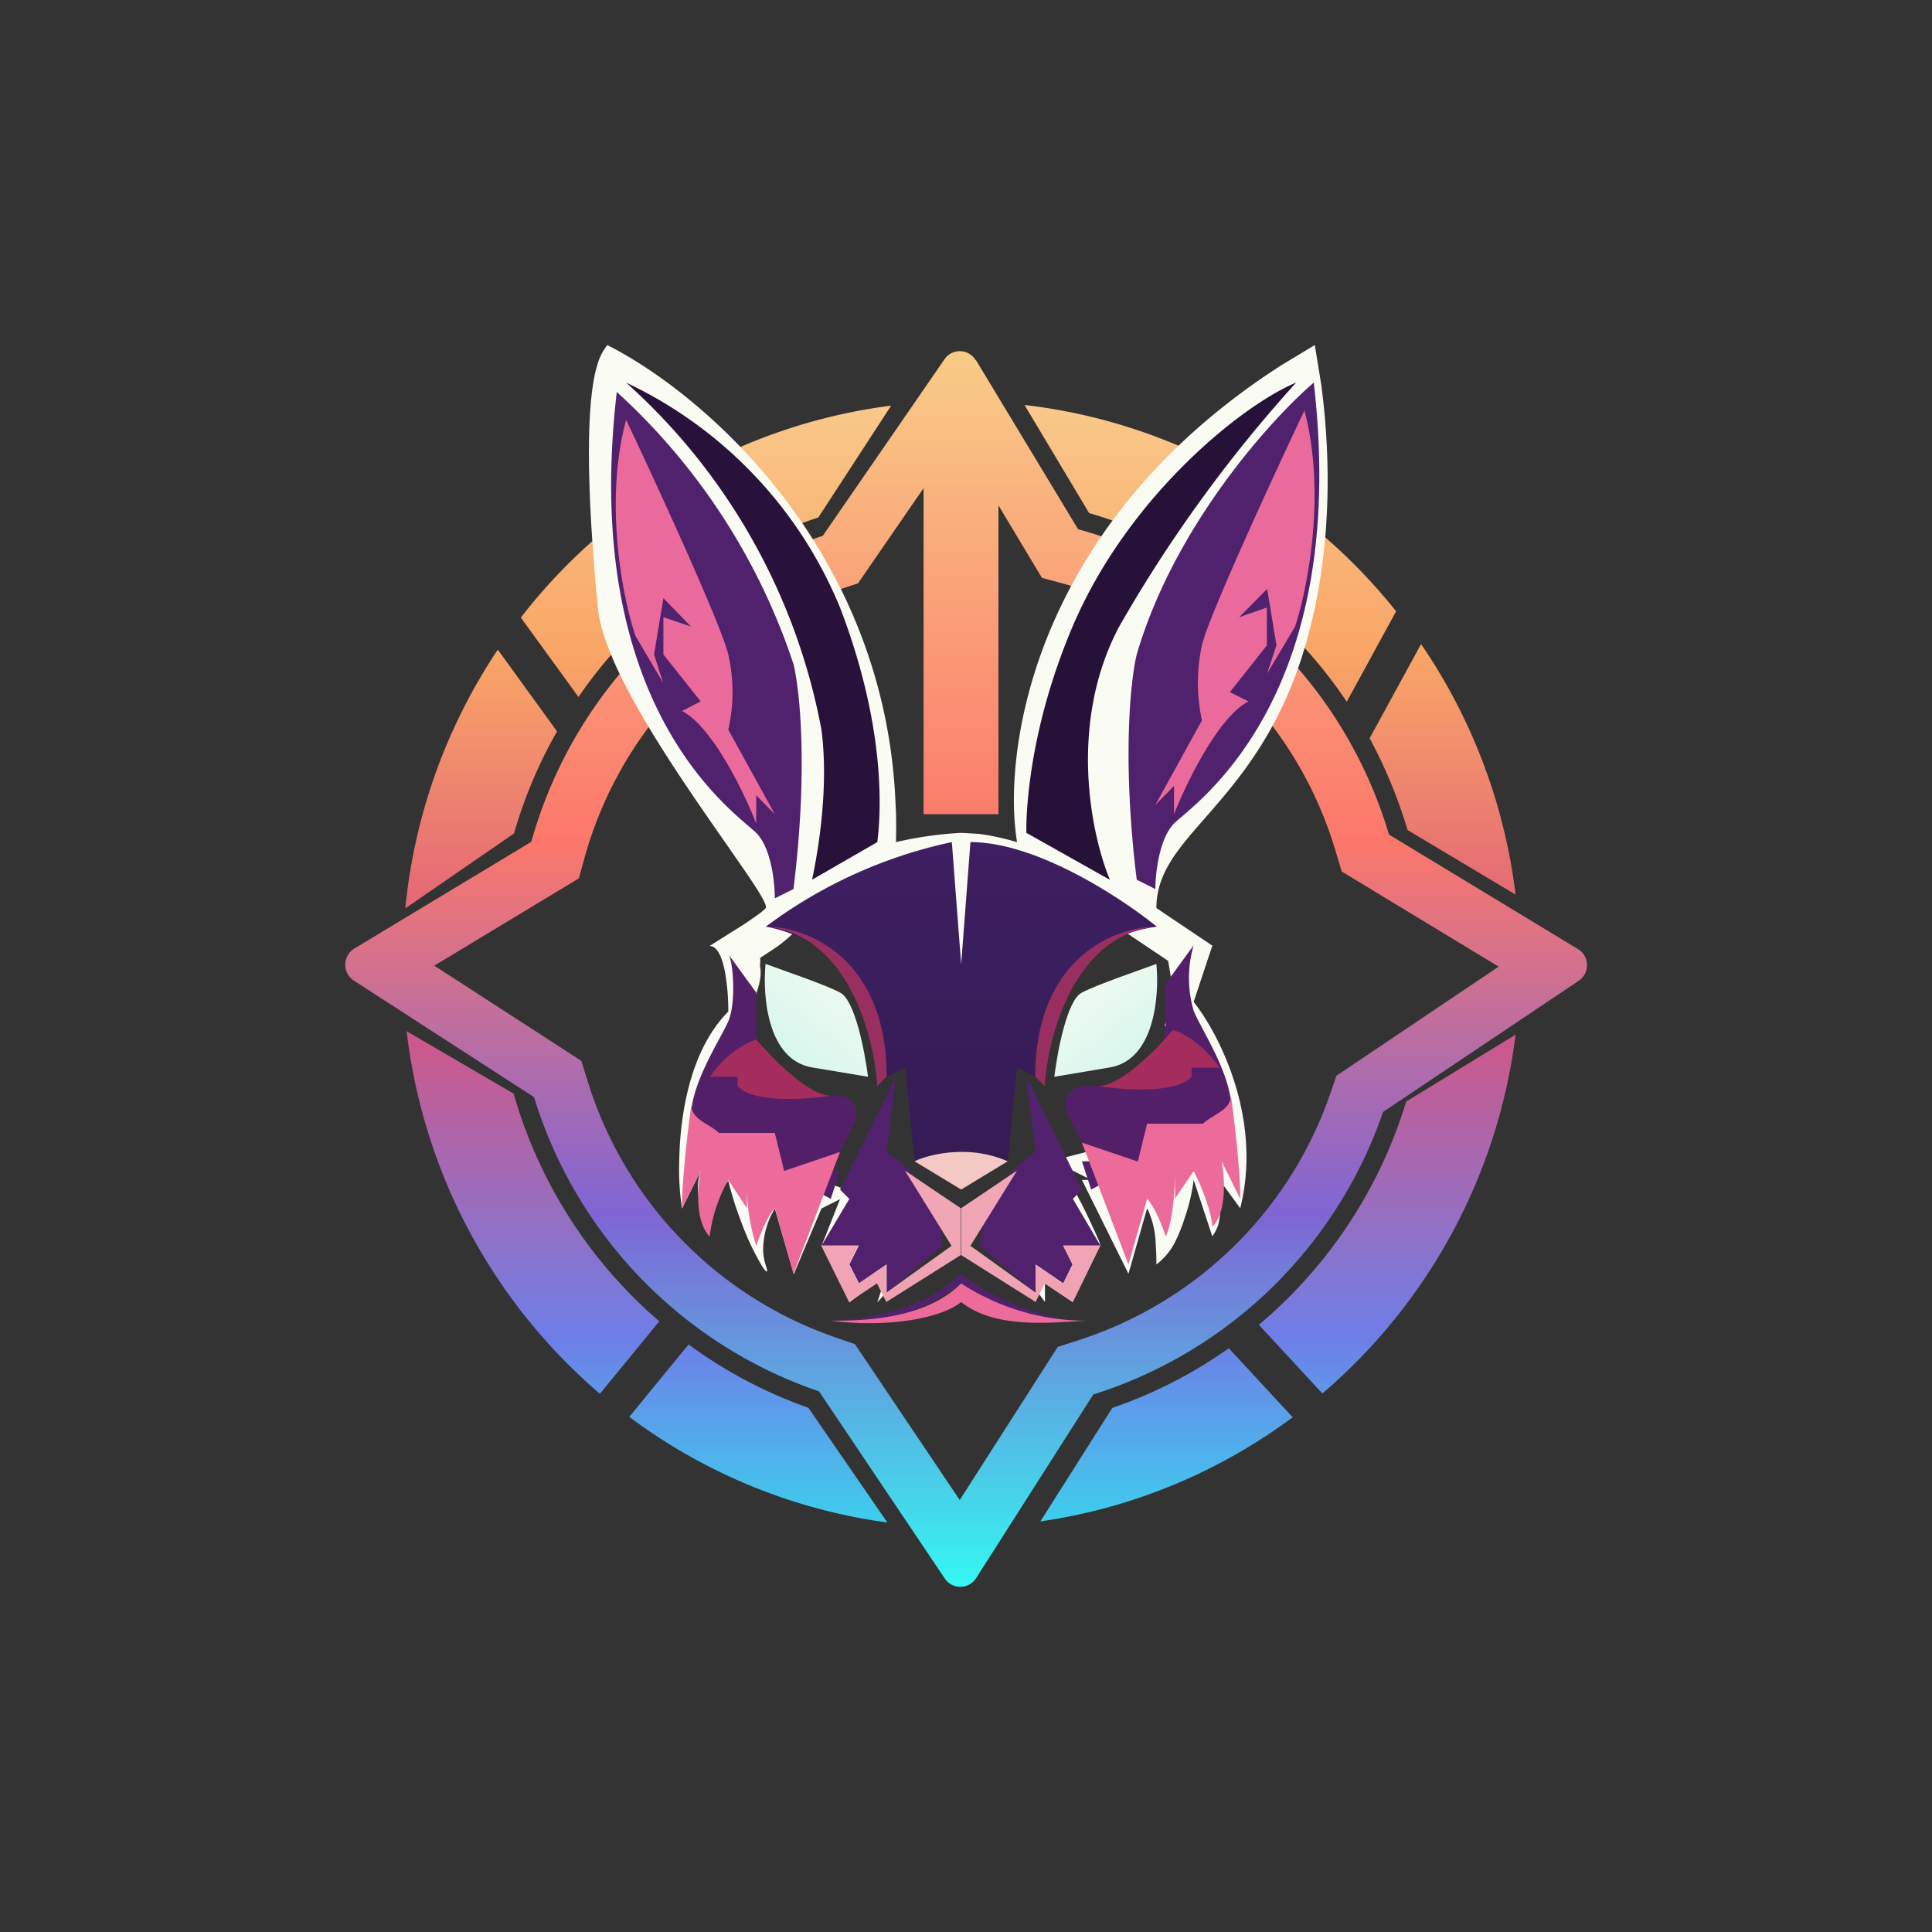 <svg xmlns="http://www.w3.org/2000/svg" width="24" height="24" fill="none" viewBox="0 0 24 24"><rect x="0" y="0" width="24" height="24" fill="#333333" stroke="none"/><path fill="url(#EMAGIC__a)" d="m10.165 6.429.905-1.39A6.92 6.92 0 0 0 6.47 7.672l.716.986a5.8 5.8 0 0 1 2.978-2.229m3.365-.056a5.82 5.82 0 0 1 3.201 2.344l.613-1.123a6.91 6.91 0 0 0-4.616-2.563zm-7.145 3.985q.194-.675.536-1.272L6.184 8.07a7 7 0 0 0-1.149 3.214l1.35-.93zM5.052 12.81l1.329.776a5.84 5.84 0 0 0 1.809 2.828l-.738.9a7 7 0 0 1-2.4-4.5zm7.869 6.09a6.9 6.9 0 0 0 3.137-1.294l-.793-.858a5.7 5.7 0 0 1-1.448.742l-.896 1.414zm-2.884-1.414a5.7 5.7 0 0 1-1.483-.785l-.737.9a6.9 6.9 0 0 0 3.206 1.312l-.986-1.432zm7.448-7.175a6 6 0 0 0-.471-1.14l.639-1.17a7 7 0 0 1 1.174 3.112zm-.017 3.373a5.84 5.84 0 0 1-1.83 2.773l.789.853a7 7 0 0 0 2.4-4.457z"/><path fill="url(#EMAGIC__b)" fill-rule="evenodd" d="m10.435 7.32.223-.073.815-1.183v4.05h.93V6.278l.54.9.27.073a4.89 4.89 0 0 1 3.377 3.318l.077.257 1.95 1.182-2.015 1.355-.077.223a4.89 4.89 0 0 1-3.145 3.068l-.24.077-1.218 1.903-1.302-1.937-.223-.077a4.89 4.89 0 0 1-3.099-3.197l-.077-.245-1.826-1.182 1.796-1.085.073-.265a4.89 4.89 0 0 1 3.171-3.326m1.689-2.846 1.268 2.1a5.58 5.58 0 0 1 3.862 3.793l2.348 1.423c.146.086.15.3.009.394l-2.43 1.629a5.58 5.58 0 0 1-3.6 3.51l-1.457 2.284a.232.232 0 0 1-.386.004l-1.564-2.327a5.59 5.59 0 0 1-3.54-3.655l-2.242-1.45a.236.236 0 0 1 .005-.393L6.6 10.457a5.59 5.59 0 0 1 3.621-3.801l1.513-2.195a.23.23 0 0 1 .386.013z" clip-rule="evenodd"/><path fill="#FAFBF2" d="M7.542 4.286c1.179.591 3.455 2.528 3.583 5.7.009.154.009.317.005.475a4.7 4.7 0 0 1 .81-.115l.214.012c.206.026.394.078.48.103a3.4 3.4 0 0 1-.039-.492c-.008-1.355.643-3.708 3.313-5.426l.425-.257.08.493c.1.75.168 1.988-.196 3.235-.313 1.076-.832 1.672-1.243 2.143-.343.39-.609.694-.609 1.123l.695.467-.232.699c.245.308.643 1.037.656 1.885v.022q.003.332-.077.656l-.343-.468c.099.212.123.45.069.678a.6.6 0 0 1-.073.14l-.232-.702q-.03.241-.111.472a2 2 0 0 1-.12.3.8.8 0 0 1-.232.278q.001-.122-.008-.244a1.1 1.1 0 0 0-.107-.454l-.232.814-.578-1.166h.115l-.231-.116h-.116q.055.09.107.18l.009.022.098.184.018.034q.113.226.214.459l.017.056h-.463l.347.115-.231.583-.343-.231v.231l-.553-.75.497-.476v-.492l.84-.215-.055.236.017.039.128-.065.043.095.125-.429.458.467.51-.047.026-.017a2.85 2.85 0 0 0-.549-1.783l.129-.291-.086-.51-.608-.408-.695-.38-.724-.24c-.034-.014-.094.17-.171.402-.112.33-.25.75-.373.75-.12 0-.27-.343-.407-.656-.116-.265-.223-.505-.292-.488l-.591.15s-.558.282-.815.544a2 2 0 0 1-.175.146l-.219.145c.009.018 0 .082 0 .099.043.214-.099.407-.099.557v.18l.035.154a1.84 1.84 0 0 0-.429 1.008l-.026.15.378-.502.171.857.326-.493.193.686.771.266.81.566-.673.75.116-.352-.463.351-.231-.582.347-.116h-.463l.231-.583-.231.116-.343.814-.236-.814a1 1 0 0 0-.145.523.7.7 0 0 0 .03.175c.042.116.012.103-.043.018a3.2 3.2 0 0 1-.262-.558l-.013-.034a4 4 0 0 1-.145-.471q-.073.095-.129.201l-.043.086a.8.8 0 0 0-.073.227.3.3 0 0 0 .013.18 1.5 1.5 0 0 1-.145-.621.6.6 0 0 1 .034-.193l-.232.467q-.045-.3-.034-.6V14.4c.013-.6.15-1.372.609-1.834a2.7 2.7 0 0 0-.043-.502c-.034-.171-.094-.313-.189-.313l.429-.27c.12-.081.227-.154.266-.197.042-.043-.185-.364-.498-.814-.591-.849-1.508-2.156-1.585-2.914-.086-.9-.172-2.147-.052-2.829q.014-.09.039-.171a.7.7 0 0 1 .128-.266z"/><path fill="url(#EMAGIC__c)" d="m12.634 13.26-.116 1.166c-.116 0-.21-.116-.578-.116-.373 0-.463.116-.579.116l-.116-1.166-.231.116a1.84 1.84 0 0 0-1.5-1.865 5.9 5.9 0 0 1 2.31-1.05l.116 1.518.115-1.518c.832 0 1.886.703 2.315 1.05-1.299.189-1.543 1.32-1.505 1.865z"/><path fill="#52216D" d="M10.32 16.406c.347 0 1.157-.116 1.62-.583.448.35.992.553 1.56.583-.373-.009-1.123-.112-1.56-.463-.461.356-1.041.522-1.62.463"/><path fill="#EC6B9B" d="M11.94 15.943c-.463.463-1.273.463-1.62.463.741.094 1.388-.039 1.62-.232.463.373 1.268.232 1.615.232a2.85 2.85 0 0 1-1.615-.463"/><path fill="#992F60" d="m10.898 13.491.116-.115c0-1.492-1.003-1.865-1.5-1.865 1.016.095 1.346 1.359 1.384 1.985zm2.079 0-.116-.115c0-1.492 1.003-1.865 1.504-1.865-1.015.095-1.35 1.359-1.388 1.985z"/><path fill="#531F69" d="m9.394 12.33-.343-.472c.056.082.094.588 0 .82-.099.235-.519.848-.463 1.285l1.732.93.115-.352h-.115l.295-.595a.23.23 0 0 0-.205-.335h-.322c-.557 0-.694-.544-.694-.814v-.471z"/><path fill="#EC6B9B" d="M8.472 15.009c0-.373.078-1.012.116-1.286 0 .188.227.236.343.351h.694l.116.472.694-.236-.578 1.513-.232-.815c-.09.095-.193.352-.231.468a2.5 2.5 0 0 1-.116-.815v.348l-.231-.352c-.122.217-.2.456-.232.703-.184-.189-.15-.621-.111-.814z"/><path fill="#A42D5E" d="M9.394 12.913c-.274.09-.502.347-.574.463h.342v.115c.189.215.849.168 1.158.12-.279 0-.729-.471-.926-.698"/><path fill="#531F69" d="m14.485 12.214.343-.471a1.45 1.45 0 0 0 0 .814c.095.236.515.853.463 1.286l-1.736.934-.115-.351h.115l-.295-.596a.23.23 0 0 1 .094-.31.23.23 0 0 1 .116-.029h.317c.557 0 .694-.54.694-.814v-.463z"/><path fill="#EC6B9B" d="M15.407 14.893c0-.373-.077-1.012-.116-1.286 0 .189-.231.236-.347.352h-.694l-.116.47-.694-.235.578 1.513.232-.814c.094.094.193.347.231.467.094-.189.116-.621.116-.814v.343l.231-.343c.184.368.232.617.232.694.184-.184.154-.622.115-.814z"/><path fill="#A42D5E" d="M14.571 12.793c.279.094.502.351.579.471h-.348v.112c-.184.21-.848.167-1.157.115.279 0 .729-.463.926-.698"/><path fill="url(#EMAGIC__d)" d="M10.088 13.26c-.557-.094-.617-.892-.578-1.286.231.086.741.257.925.356.185.09.309.737.348 1.046z"/><path fill="url(#EMAGIC__e)" d="M13.787 13.26c.557-.094.617-.892.578-1.286-.231.086-.737.257-.925.356-.185.09-.305.737-.343 1.046z"/><path fill="#52216D" d="m10.435 14.777.695-1.401-.116.934a1.52 1.52 0 0 1 .694 1.166l-.694.582v-.35l-.343.235-.12-.236.116-.231h-.463l.347-.583zm3.005 0-.69-1.401.115.934a1.52 1.52 0 0 0-.694 1.166l.694.582v-.35l.343.235.116-.236-.116-.231h.463l-.343-.583z"/><path fill="url(#EMAGIC__f)" d="M10.671 15.471H10.2l.347.703.347-.231.116.231.925-.583v-.582l-.694-.468.579.935-.81.582v-.35l-.343.235-.12-.236.115-.231z"/><path fill="url(#EMAGIC__g)" d="M13.208 15.471h.463l-.343.703-.351-.231-.112.231-.925-.583v-.582l.694-.468-.579.935.81.582v-.35l.343.235.116-.236-.116-.231z"/><path fill="url(#EMAGIC__h)" d="M11.94 14.31c-.279 0-.502.077-.579.116l.579.351.578-.351a1.4 1.4 0 0 0-.578-.116"/><path fill="#28113A" d="M10.435 7.547a5.33 5.33 0 0 0-2.657-2.794 7.67 7.67 0 0 1 2.426 4.311c.094.712-.039 1.5-.116 1.864l.81-.467c.039-.308.129-1.371-.463-2.914"/><path fill="#50226D" d="M9.857 8.25a7.94 7.94 0 0 0-2.195-3.381c-.462 3.964 1.5 5.245 1.732 5.477.188.188.231.621.231.814l.232-.116c.184-1.491.077-2.485 0-2.794m4.264-.12c.463-1.586 1.659-2.914 2.199-3.377.458 3.96-1.505 5.246-1.736 5.477-.184.188-.232.621-.232.814l-.231-.116c-.184-1.49-.077-2.485 0-2.798"/><path fill="#261138" d="m13.787 10.929-1.037-.583s-.039-1.119.574-2.563c.694-1.629 2.121-2.76 2.777-3.03a17.3 17.3 0 0 0-2.198 3.03c-.643 1.213-.343 2.601-.116 3.145"/><path fill="#EB6A9C" d="M9.047 8.13c-.09-.373-.883-2.1-1.269-2.914-.278 1.028-.043 2.215.116 2.683l.343.582-.112-.351.116-.699.343.352-.343-.116v.463l.463.583-.232.12c.369.184.772 1.007.922 1.397v-.351l.231.235-.578-1.05a2.1 2.1 0 0 0 0-.934m5.884-.116c.09-.373.887-2.1 1.273-2.914.274 1.029.038 2.216-.116 2.683l-.347.583.116-.352-.116-.698-.347.351.343-.12v.471l-.459.58.232.115c-.373.188-.772 1.011-.926 1.401v-.351l-.232.236.579-1.05a2.2 2.2 0 0 1 0-.935"/><defs><linearGradient id="EMAGIC__a" x1="12.001" x2="12.001" y1="4.286" y2="19.713" gradientUnits="userSpaceOnUse"><stop stop-color="#F9D193"/><stop offset=".25" stop-color="#F9A566"/><stop offset=".52" stop-color="#DD527C"/><stop offset=".8" stop-color="#6E7EE8"/><stop offset="1" stop-color="#2DEAEE"/></linearGradient><linearGradient id="EMAGIC__b" x1="12" x2="12" y1="4.285" y2="19.714" gradientUnits="userSpaceOnUse"><stop stop-color="#F8CD86"/><stop offset=".4" stop-color="#FC776B"/><stop offset=".7" stop-color="#7F65D4"/><stop offset="1" stop-color="#34F7F1"/></linearGradient><linearGradient id="EMAGIC__c" x1="11.995" x2="11.995" y1="4.286" y2="19.713" gradientUnits="userSpaceOnUse"><stop stop-color="#4B2576"/><stop offset="1" stop-color="#2A1643"/></linearGradient><linearGradient id="EMAGIC__d" x1="16.93" x2="9.369" y1="9.475" y2="19.057" gradientUnits="userSpaceOnUse"><stop stop-color="#64EDE7"/><stop offset=".46" stop-color="#FAFBF2"/><stop offset="1" stop-color="#71ECE0"/></linearGradient><linearGradient id="EMAGIC__e" x1="7.03" x2="14.636" y1="9.475" y2="19.087" gradientUnits="userSpaceOnUse"><stop stop-color="#64EDE7"/><stop offset=".46" stop-color="#FAFBF2"/><stop offset="1" stop-color="#71ECE0"/></linearGradient><linearGradient id="EMAGIC__f" x1="12.02" x2="12.02" y1="4.286" y2="19.713" gradientUnits="userSpaceOnUse"><stop stop-color="#EFC9C4"/><stop offset="1" stop-color="#F096AE"/></linearGradient><linearGradient id="EMAGIC__g" x1="12.001" x2="12.001" y1="4.286" y2="19.713" gradientUnits="userSpaceOnUse"><stop stop-color="#EFC9C4"/><stop offset="1" stop-color="#F096AE"/></linearGradient><linearGradient id="EMAGIC__h" x1="12.001" x2="12.001" y1="4.286" y2="19.713" gradientUnits="userSpaceOnUse"><stop stop-color="#FCE3CF"/><stop offset="1" stop-color="#F0BBBE"/></linearGradient></defs></svg>